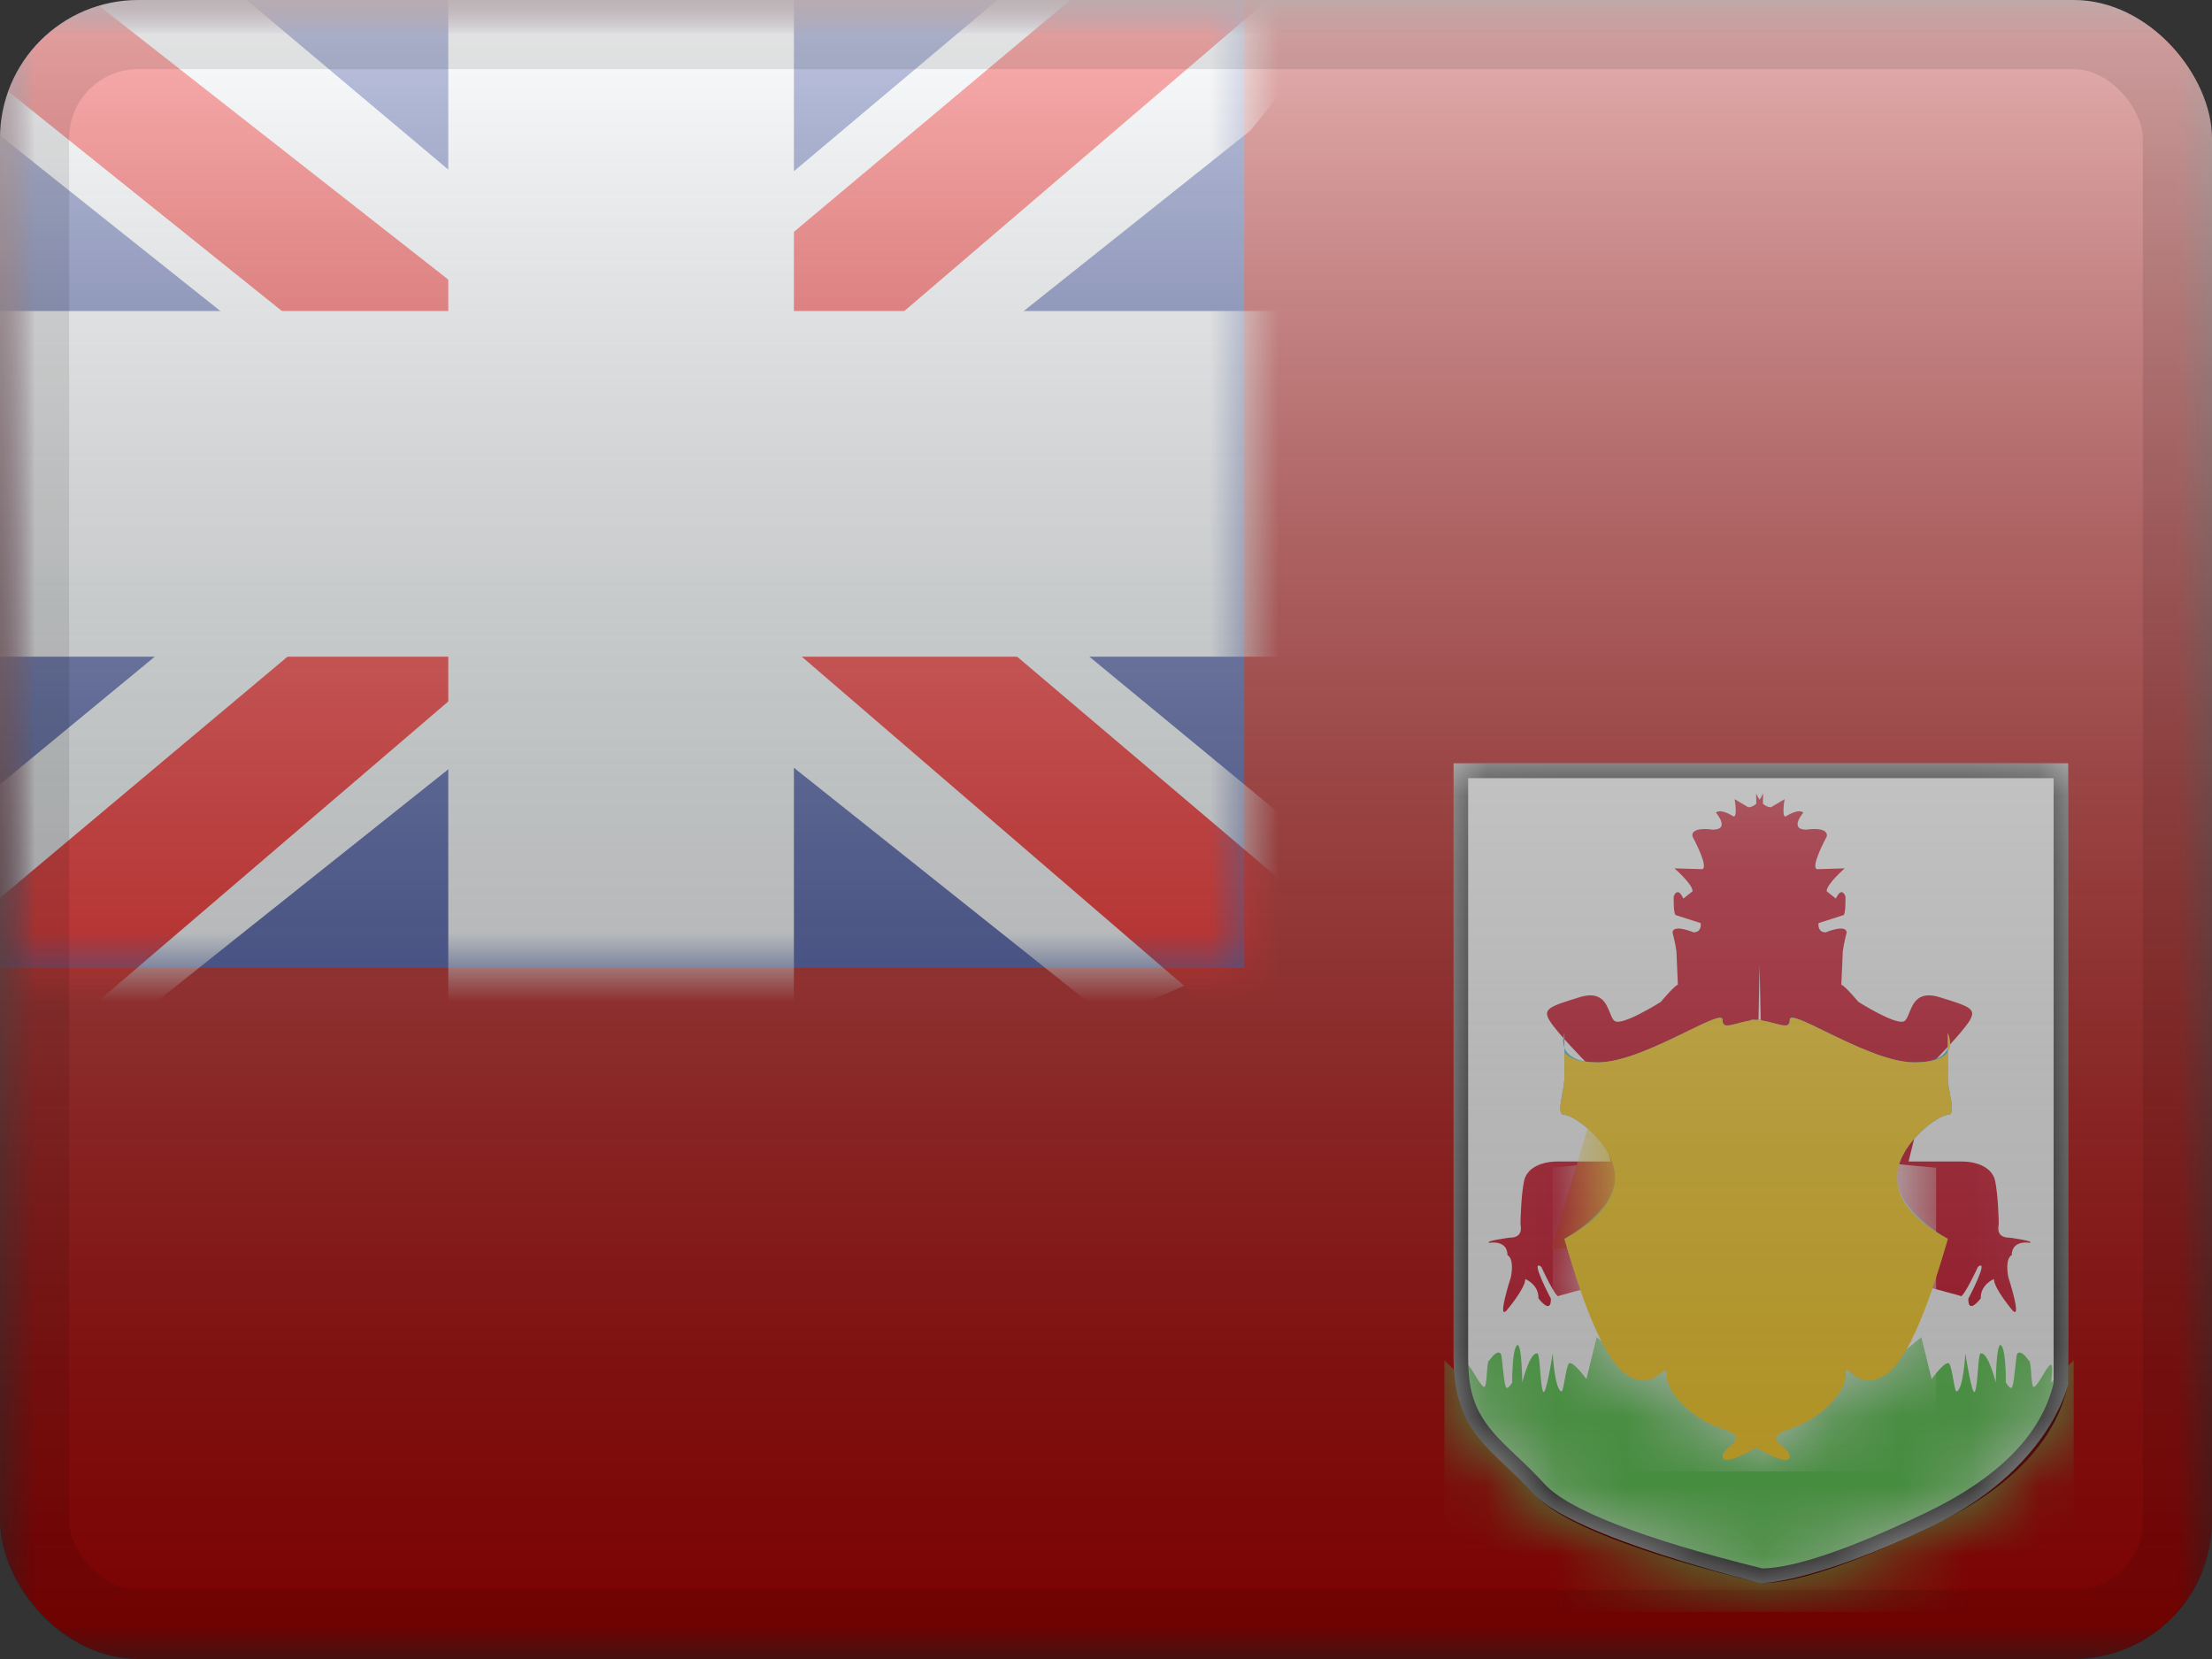 <svg width="32" height="24" viewBox="0 0 32 24" fill="none" xmlns="http://www.w3.org/2000/svg">
<rect x="0" y="0" width="32" height="24" fill="#333333" stroke="none"/>
<g clip-path="url(#clip0_230_28206)">
<mask id="mask0_230_28206" style="mask-type:luminance" maskUnits="userSpaceOnUse" x="0" y="0" width="32" height="24">
<rect width="32" height="24" fill="white"/>
</mask>
<g mask="url(#mask0_230_28206)">
<path fill-rule="evenodd" clip-rule="evenodd" d="M0 0V24H32V0H0Z" fill="#AF0100"/>
<mask id="mask1_230_28206" style="mask-type:luminance" maskUnits="userSpaceOnUse" x="0" y="0" width="32" height="24">
<path fill-rule="evenodd" clip-rule="evenodd" d="M0 0V24H32V0H0Z" fill="white"/>
</mask>
<g mask="url(#mask1_230_28206)">
<path fill-rule="evenodd" clip-rule="evenodd" d="M21.029 11.043L29.918 11.043V20.033C29.918 20.033 29.642 21.27 27.931 22.087C26.22 22.904 25.474 22.904 25.474 22.904C25.474 22.904 22.748 22.235 22.185 21.608C21.621 20.981 21.029 20.749 21.029 19.652C21.029 18.556 21.029 11.043 21.029 11.043Z" fill="white"/>
<mask id="mask2_230_28206" style="mask-type:luminance" maskUnits="userSpaceOnUse" x="21" y="11" width="9" height="12">
<path fill-rule="evenodd" clip-rule="evenodd" d="M21.029 11.043L29.918 11.043V20.033C29.918 20.033 29.642 21.27 27.931 22.087C26.22 22.904 25.474 22.904 25.474 22.904C25.474 22.904 22.748 22.235 22.185 21.608C21.621 20.981 21.029 20.749 21.029 19.652C21.029 18.556 21.029 11.043 21.029 11.043Z" fill="white"/>
</mask>
<g mask="url(#mask2_230_28206)">
<path fill-rule="evenodd" clip-rule="evenodd" d="M25.455 11.57C25.489 11.522 25.506 11.476 25.506 11.476L25.503 11.626C25.535 11.656 25.574 11.678 25.62 11.678L25.817 11.561C25.817 11.561 25.772 11.819 25.831 11.812C25.831 11.812 26.015 11.69 26.088 11.756C26.088 11.756 25.874 12.001 26.131 12.002C26.131 12.002 26.455 11.95 26.427 12.101C26.427 12.101 26.184 12.546 26.286 12.574L26.687 12.562C26.687 12.562 26.418 12.796 26.426 12.894L26.559 12.999C26.559 12.999 26.634 12.815 26.697 12.966C26.697 12.966 26.706 13.24 26.664 13.24L26.308 13.354C26.308 13.354 26.285 13.488 26.412 13.488C26.412 13.488 26.706 13.363 26.715 13.49C26.715 13.49 26.676 13.636 26.659 13.76C26.659 13.76 26.64 14.209 26.637 14.247C26.637 14.247 26.661 14.23 26.885 14.494C26.885 14.494 27.45 14.852 27.554 14.769C27.582 14.747 27.601 14.7 27.622 14.648C27.678 14.51 27.75 14.33 28.063 14.427L28.066 14.428C28.495 14.561 28.599 14.594 28.491 14.769C28.382 14.946 27.968 15.365 27.968 15.365L27.61 16.803H28.378C28.61 16.803 28.822 16.893 28.863 17.085C28.904 17.277 28.915 17.651 28.915 17.695C28.915 17.701 28.914 17.709 28.913 17.719C28.905 17.782 28.891 17.905 29.074 17.905C29.074 17.905 29.441 17.953 29.365 17.98C29.365 17.98 29.105 17.929 29.103 18.158C29.103 18.158 29.003 18.188 29.052 18.471C29.052 18.471 29.253 19.09 29.119 18.963C29.119 18.963 28.845 18.641 28.845 18.503C28.845 18.503 28.649 18.581 28.655 18.782C28.655 18.782 28.47 19.031 28.475 18.788C28.475 18.788 28.789 18.192 28.614 18.327C28.614 18.327 28.386 18.819 28.357 18.745L27.512 18.516L27.191 19.931C27.191 19.931 27.277 20.197 27.512 20.197C27.598 20.197 27.674 20.163 27.743 20.133C27.865 20.079 27.966 20.035 28.063 20.197C28.214 20.451 28.282 20.474 28.357 20.474C28.431 20.474 28.519 20.572 28.475 20.721C28.431 20.87 28.235 20.982 28.149 20.982C28.117 20.982 28.125 21.009 28.136 21.043C28.154 21.101 28.179 21.18 28.019 21.18C27.892 21.18 27.828 21.165 27.765 21.15C27.702 21.135 27.638 21.12 27.512 21.12C27.483 21.12 27.454 21.12 27.425 21.12C27.208 21.123 27.024 21.125 27.024 20.982C27.024 20.843 26.857 20.72 26.709 20.611C26.684 20.593 26.66 20.575 26.637 20.557C26.478 20.435 26.131 19.059 26.131 19.059L25.475 14.926L25.455 13.967L25.436 14.926L24.78 19.059C24.78 19.059 24.433 20.435 24.273 20.557C24.251 20.575 24.227 20.593 24.202 20.611C24.054 20.72 23.887 20.843 23.887 20.982C23.887 21.125 23.703 21.123 23.486 21.12C23.457 21.12 23.428 21.12 23.398 21.12C23.273 21.12 23.209 21.135 23.146 21.15C23.083 21.165 23.019 21.18 22.892 21.18C22.732 21.18 22.757 21.101 22.775 21.043C22.785 21.009 22.794 20.982 22.762 20.982C22.676 20.982 22.479 20.87 22.436 20.721C22.392 20.572 22.479 20.474 22.554 20.474C22.629 20.474 22.697 20.451 22.848 20.197C22.945 20.035 23.046 20.079 23.168 20.133C23.237 20.163 23.313 20.197 23.398 20.197C23.634 20.197 23.72 19.931 23.72 19.931L23.398 18.516L22.554 18.745C22.524 18.819 22.297 18.327 22.297 18.327C22.121 18.192 22.436 18.788 22.436 18.788C22.441 19.031 22.256 18.782 22.256 18.782C22.262 18.581 22.066 18.503 22.066 18.503C22.066 18.641 21.791 18.963 21.791 18.963C21.657 19.09 21.859 18.471 21.859 18.471C21.908 18.188 21.808 18.158 21.808 18.158C21.806 17.929 21.546 17.98 21.546 17.98C21.469 17.953 21.837 17.905 21.837 17.905C22.02 17.905 22.006 17.782 21.998 17.719C21.997 17.709 21.996 17.701 21.996 17.695C21.996 17.651 22.007 17.277 22.048 17.085C22.088 16.893 22.301 16.803 22.533 16.803H23.301L22.942 15.365C22.942 15.365 22.529 14.946 22.42 14.769C22.311 14.594 22.416 14.561 22.845 14.428L22.848 14.427C23.161 14.33 23.233 14.51 23.289 14.648C23.31 14.7 23.328 14.747 23.357 14.769C23.461 14.852 24.026 14.494 24.026 14.494C24.25 14.23 24.273 14.247 24.273 14.247C24.271 14.209 24.252 13.76 24.252 13.76C24.235 13.636 24.196 13.49 24.196 13.49C24.204 13.363 24.499 13.488 24.499 13.488C24.626 13.488 24.603 13.354 24.603 13.354L24.247 13.24C24.205 13.24 24.213 12.966 24.213 12.966C24.277 12.815 24.352 12.999 24.352 12.999L24.485 12.894C24.492 12.796 24.224 12.562 24.224 12.562L24.625 12.574C24.727 12.546 24.484 12.101 24.484 12.101C24.456 11.95 24.78 12.002 24.78 12.002C25.037 12.001 24.823 11.756 24.823 11.756C24.896 11.69 25.08 11.812 25.08 11.812C25.139 11.819 25.094 11.561 25.094 11.561L25.291 11.678C25.337 11.678 25.376 11.656 25.408 11.626L25.405 11.476C25.405 11.476 25.422 11.522 25.455 11.57Z" fill="#CF142B"/>
<path fill-rule="evenodd" clip-rule="evenodd" d="M21.222 20L20.895 19.679V23.321H24.767H26.127H29.999V19.679L29.672 20C29.721 19.616 29.647 19.739 29.558 19.887C29.516 19.957 29.471 20.032 29.434 20.061C29.399 20.089 29.392 19.977 29.384 19.867C29.377 19.77 29.37 19.674 29.345 19.679C29.345 19.679 29.246 19.521 29.185 19.58C29.173 19.592 29.164 19.68 29.154 19.78C29.143 19.887 29.13 20.008 29.111 20.061C29.088 20.123 29.018 20 29.018 20C29.018 20 29.022 19.533 28.95 19.463C28.879 19.393 28.872 20 28.872 20C28.872 20 28.762 19.55 28.651 19.58C28.633 19.585 28.623 19.703 28.613 19.83C28.603 19.953 28.592 20.084 28.571 20.129C28.53 20.22 28.432 19.58 28.432 19.58C28.432 19.58 28.403 20.105 28.305 20.129C28.289 20.133 28.274 20.048 28.257 19.955C28.241 19.865 28.223 19.767 28.202 19.731C28.157 19.657 27.944 19.95 27.944 19.95L27.795 19.345L27.383 19.679H26.127H24.767H23.511L23.099 19.345L22.95 19.95C22.95 19.95 22.737 19.657 22.692 19.731C22.67 19.767 22.653 19.865 22.637 19.955C22.62 20.048 22.605 20.133 22.589 20.129C22.491 20.105 22.462 19.58 22.462 19.58C22.462 19.58 22.364 20.22 22.322 20.129C22.302 20.084 22.291 19.953 22.281 19.83C22.271 19.703 22.261 19.585 22.242 19.58C22.132 19.55 22.022 20 22.022 20C22.022 20 22.015 19.393 21.944 19.463C21.872 19.533 21.876 20 21.876 20C21.876 20 21.805 20.123 21.783 20.061C21.764 20.008 21.751 19.887 21.74 19.78C21.73 19.68 21.721 19.592 21.709 19.58C21.648 19.521 21.549 19.679 21.549 19.679C21.524 19.674 21.517 19.77 21.51 19.867C21.502 19.977 21.494 20.089 21.459 20.061C21.423 20.032 21.377 19.957 21.335 19.887C21.247 19.739 21.173 19.616 21.222 20Z" fill="#5DC852"/>
<path fill-rule="evenodd" clip-rule="evenodd" d="M28.178 14.94C28.178 14.94 28.221 15.05 28.178 15.159V14.94ZM25.484 14.763C25.558 14.774 25.624 14.792 25.68 14.807C25.812 14.842 25.892 14.864 25.892 14.752C25.892 14.67 26.108 14.776 26.406 14.922C26.795 15.111 27.322 15.369 27.692 15.369C28.014 15.369 28.137 15.265 28.178 15.159V15.584C28.178 15.66 28.195 15.75 28.211 15.835C28.24 15.99 28.265 16.128 28.178 16.128C28.044 16.128 27.444 16.55 27.444 17.037C27.444 17.523 28.178 17.922 28.178 17.922C28.178 17.922 27.692 19.635 27.266 19.896C27.008 20.055 26.855 19.925 26.774 19.857C26.722 19.812 26.701 19.794 26.701 19.896C26.701 20.158 26.331 20.527 25.892 20.673C25.607 20.767 25.691 20.839 25.785 20.921C25.837 20.966 25.892 21.013 25.892 21.069C25.892 21.195 25.544 21.019 25.405 20.943C25.266 21.019 24.919 21.195 24.919 21.069C24.919 21.013 24.974 20.966 25.025 20.921C25.12 20.839 25.203 20.767 24.919 20.673C24.479 20.527 24.11 20.158 24.11 19.896C24.11 19.794 24.088 19.812 24.036 19.857C23.956 19.925 23.802 20.055 23.544 19.896C23.118 19.635 22.632 17.922 22.632 17.922C22.632 17.922 23.366 17.523 23.366 17.037C23.366 16.55 22.766 16.128 22.632 16.128C22.545 16.128 22.571 15.99 22.599 15.835C22.615 15.75 22.632 15.66 22.632 15.584V15.159C22.674 15.265 22.796 15.369 23.118 15.369C23.488 15.369 24.016 15.111 24.404 14.922C24.703 14.776 24.919 14.67 24.919 14.752C24.919 14.864 24.998 14.842 25.13 14.807C25.186 14.792 25.253 14.774 25.326 14.763C25.333 14.756 25.341 14.752 25.348 14.752C25.368 14.752 25.387 14.753 25.405 14.754C25.424 14.753 25.443 14.752 25.462 14.752C25.47 14.752 25.477 14.756 25.484 14.763ZM22.632 14.94C22.632 14.94 22.589 15.05 22.632 15.159V14.94Z" fill="#4ABCE6"/>
<mask id="mask3_230_28206" style="mask-type:luminance" maskUnits="userSpaceOnUse" x="22" y="14" width="7" height="8">
<path fill-rule="evenodd" clip-rule="evenodd" d="M28.178 14.94C28.178 14.94 28.221 15.05 28.178 15.159V14.94ZM25.484 14.763C25.558 14.774 25.624 14.792 25.68 14.807C25.812 14.842 25.892 14.864 25.892 14.752C25.892 14.67 26.108 14.776 26.406 14.922C26.795 15.111 27.322 15.369 27.692 15.369C28.014 15.369 28.137 15.265 28.178 15.159V15.584C28.178 15.66 28.195 15.75 28.211 15.835C28.24 15.99 28.265 16.128 28.178 16.128C28.044 16.128 27.444 16.55 27.444 17.037C27.444 17.523 28.178 17.922 28.178 17.922C28.178 17.922 27.692 19.635 27.266 19.896C27.008 20.055 26.855 19.925 26.774 19.857C26.722 19.812 26.701 19.794 26.701 19.896C26.701 20.158 26.331 20.527 25.892 20.673C25.607 20.767 25.691 20.839 25.785 20.921C25.837 20.966 25.892 21.013 25.892 21.069C25.892 21.195 25.544 21.019 25.405 20.943C25.266 21.019 24.919 21.195 24.919 21.069C24.919 21.013 24.974 20.966 25.025 20.921C25.12 20.839 25.203 20.767 24.919 20.673C24.479 20.527 24.11 20.158 24.11 19.896C24.11 19.794 24.088 19.812 24.036 19.857C23.956 19.925 23.802 20.055 23.544 19.896C23.118 19.635 22.632 17.922 22.632 17.922C22.632 17.922 23.366 17.523 23.366 17.037C23.366 16.55 22.766 16.128 22.632 16.128C22.545 16.128 22.571 15.99 22.599 15.835C22.615 15.75 22.632 15.66 22.632 15.584V15.159C22.674 15.265 22.796 15.369 23.118 15.369C23.488 15.369 24.016 15.111 24.404 14.922C24.703 14.776 24.919 14.67 24.919 14.752C24.919 14.864 24.998 14.842 25.13 14.807C25.186 14.792 25.253 14.774 25.326 14.763C25.333 14.756 25.341 14.752 25.348 14.752C25.368 14.752 25.387 14.753 25.405 14.754C25.424 14.753 25.443 14.752 25.462 14.752C25.47 14.752 25.477 14.756 25.484 14.763ZM22.632 14.94C22.632 14.94 22.589 15.05 22.632 15.159V14.94Z" fill="white"/>
</mask>
<g mask="url(#mask3_230_28206)">
<path fill-rule="evenodd" clip-rule="evenodd" d="M22.463 16.893C22.463 16.893 24.649 16.66 25.933 16.66C27.217 16.66 26.527 16.739 27.02 16.794C27.514 16.85 28.009 16.893 28.009 16.893V21.286H22.463V16.893Z" fill="white"/>
<path fill-rule="evenodd" clip-rule="evenodd" d="M22.983 16.273C22.983 16.273 22.805 15.923 23.53 15.797C24.255 15.672 24.479 15.619 24.753 15.946C25.028 16.273 25.587 17.679 25.17 18.057C24.753 18.435 24.463 18.833 24.299 18.694C24.134 18.556 24.486 18.057 23.615 18.057C22.743 18.057 22.445 18.057 22.445 18.057L22.983 16.273Z" fill="#FFDA3A"/>
<path fill-rule="evenodd" clip-rule="evenodd" d="M26.655 16.612L25.093 17.091C25.093 17.091 25.234 18.158 24.831 18.158C24.428 18.158 24.256 15.849 24.256 15.849H24.09L24.621 18.389L24.256 18.625L25.373 19.121L27.265 18.158L26.655 16.612Z" fill="#B35A1F"/>
</g>
<path fill-rule="evenodd" clip-rule="evenodd" d="M24.404 14.922C24.016 15.111 23.488 15.369 23.118 15.369C22.86 15.369 22.698 15.319 22.632 15.218V15.584C22.632 15.66 22.615 15.75 22.599 15.835C22.571 15.99 22.545 16.128 22.632 16.128C22.766 16.128 23.366 16.55 23.366 17.037C23.366 17.361 23.122 17.656 22.632 17.922C22.956 19.064 23.26 19.722 23.544 19.896C23.772 20.037 23.919 19.951 24.009 19.879C24.019 19.871 24.028 19.863 24.036 19.857C24.088 19.812 24.11 19.794 24.11 19.896C24.11 19.906 24.11 19.916 24.112 19.931C24.142 20.19 24.498 20.533 24.919 20.673C25.203 20.767 25.12 20.839 25.025 20.921C24.974 20.966 24.919 21.013 24.919 21.069C24.919 21.168 25.081 21.127 25.405 20.944C25.729 21.127 25.892 21.168 25.892 21.069C25.892 21.013 25.837 20.966 25.785 20.921C25.691 20.839 25.607 20.767 25.892 20.673C26.312 20.533 26.668 20.19 26.699 19.925C26.7 19.916 26.701 19.906 26.701 19.896C26.701 19.794 26.722 19.812 26.777 19.858C26.785 19.866 26.795 19.874 26.805 19.882C26.892 19.951 27.038 20.037 27.266 19.896C27.55 19.722 27.854 19.064 28.178 17.922C27.689 17.656 27.444 17.361 27.444 17.037C27.444 16.55 28.044 16.128 28.178 16.128C28.265 16.128 28.24 15.99 28.211 15.835C28.195 15.75 28.178 15.66 28.178 15.584V15.218C28.224 15.149 28.224 15.056 28.178 14.94V15.218C28.113 15.319 27.95 15.369 27.692 15.369C27.322 15.369 26.795 15.111 26.406 14.922C26.108 14.776 25.892 14.67 25.892 14.752C25.892 14.864 25.812 14.842 25.68 14.807C25.625 14.792 25.56 14.774 25.488 14.763C25.48 14.756 25.471 14.752 25.462 14.752C25.443 14.752 25.424 14.753 25.405 14.754C25.387 14.753 25.368 14.752 25.348 14.752C25.339 14.752 25.331 14.756 25.322 14.763C25.25 14.774 25.185 14.792 25.13 14.807C24.998 14.842 24.919 14.864 24.919 14.752C24.919 14.67 24.703 14.776 24.404 14.922Z" fill="#FFD129"/>
<path fill-rule="evenodd" clip-rule="evenodd" d="M29.918 11.043H21.029V19.652C21.029 20.498 21.381 20.829 21.801 21.224C21.925 21.341 22.056 21.464 22.185 21.608C22.56 22.026 23.657 22.458 25.474 22.904C25.971 22.904 26.79 22.632 27.931 22.087C29.072 21.543 29.734 20.858 29.918 20.033V11.043ZM21.809 20.939C21.389 20.534 21.239 20.239 21.239 19.652V11.257H29.709V20.008C29.534 20.749 28.919 21.379 27.843 21.893C26.747 22.416 25.959 22.681 25.497 22.69C23.738 22.256 22.674 21.835 22.339 21.463C22.312 21.433 22.285 21.404 22.257 21.375C22.187 21.301 22.116 21.231 22.024 21.143C22.029 21.148 21.855 20.984 21.809 20.939Z" fill="black"/>
</g>
<rect width="18" height="14" fill="#2B409A"/>
<mask id="mask4_230_28206" style="mask-type:luminance" maskUnits="userSpaceOnUse" x="0" y="0" width="18" height="14">
<rect width="18" height="14" fill="white"/>
</mask>
<g mask="url(#mask4_230_28206)">
<path d="M-2.006 13L1.955 14.737L18.088 1.889L20.178 -0.693L15.942 -1.273L9.362 4.263L4.065 7.994L-2.006 13Z" fill="#F7FCFF"/>
<path d="M-1.463 14.217L0.555 15.225L19.428 -0.933H16.595L-1.463 14.217Z" fill="#F50100"/>
<path d="M20.004 13L16.043 14.737L-0.09 1.889L-2.18 -0.693L2.056 -1.273L8.636 4.263L13.933 7.994L20.004 13Z" fill="#F7FCFF"/>
<path d="M19.869 13.873L17.851 14.882L9.815 7.964L7.432 7.191L-2.38 -0.684H0.453L10.26 7.004L12.865 7.931L19.869 13.873Z" fill="#F50100"/>
<mask id="path-23-outside-1_230_28206" maskUnits="userSpaceOnUse" x="-2" y="-2" width="22" height="18" fill="black">
<rect fill="white" x="-2" y="-2" width="22" height="18"/>
<path fill-rule="evenodd" clip-rule="evenodd" d="M9.985 0H7.985V6H0V8H7.985V14H9.985V8H18V6H9.985V0Z"/>
</mask>
<path fill-rule="evenodd" clip-rule="evenodd" d="M9.985 0H7.985V6H0V8H7.985V14H9.985V8H18V6H9.985V0Z" fill="#F50100"/>
<path d="M7.985 0V-1.5H6.485V0H7.985ZM9.985 0H11.485V-1.5H9.985V0ZM7.985 6V7.5H9.485V6H7.985ZM0 6V4.5H-1.5V6H0ZM0 8H-1.5V9.5H0V8ZM7.985 8H9.485V6.5H7.985V8ZM7.985 14H6.485V15.5H7.985V14ZM9.985 14V15.5H11.485V14H9.985ZM9.985 8V6.5H8.485V8H9.985ZM18 8V9.5H19.5V8H18ZM18 6H19.5V4.5H18V6ZM9.985 6H8.485V7.5H9.985V6ZM7.985 1.5H9.985V-1.5H7.985V1.5ZM9.485 6V0H6.485V6H9.485ZM0 7.5H7.985V4.5H0V7.5ZM1.5 8V6H-1.5V8H1.5ZM7.985 6.5H0V9.5H7.985V6.5ZM9.485 14V8H6.485V14H9.485ZM9.985 12.5H7.985V15.5H9.985V12.5ZM8.485 8V14H11.485V8H8.485ZM18 6.5H9.985V9.5H18V6.5ZM16.5 6V8H19.5V6H16.5ZM9.985 7.5H18V4.5H9.985V7.5ZM8.485 0V6H11.485V0H8.485Z" fill="#F7FCFF" mask="url(#path-23-outside-1_230_28206)"/>
</g>
</g>
</g>
<rect width="32" height="24" fill="url(#paint0_linear_230_28206)" style="mix-blend-mode:overlay"/>
</g>
<rect x="0.5" y="0.5" width="31" height="23" rx="1.5" stroke="black" stroke-opacity="0.1"/>
<defs>
<linearGradient id="paint0_linear_230_28206" x1="16" y1="0" x2="16" y2="24" gradientUnits="userSpaceOnUse">
<stop stop-color="white" stop-opacity="0.7"/>
<stop offset="1" stop-opacity="0.3"/>
</linearGradient>
<clipPath id="clip0_230_28206">
<rect width="32" height="24" rx="2" fill="white"/>
</clipPath>
</defs>
</svg>
